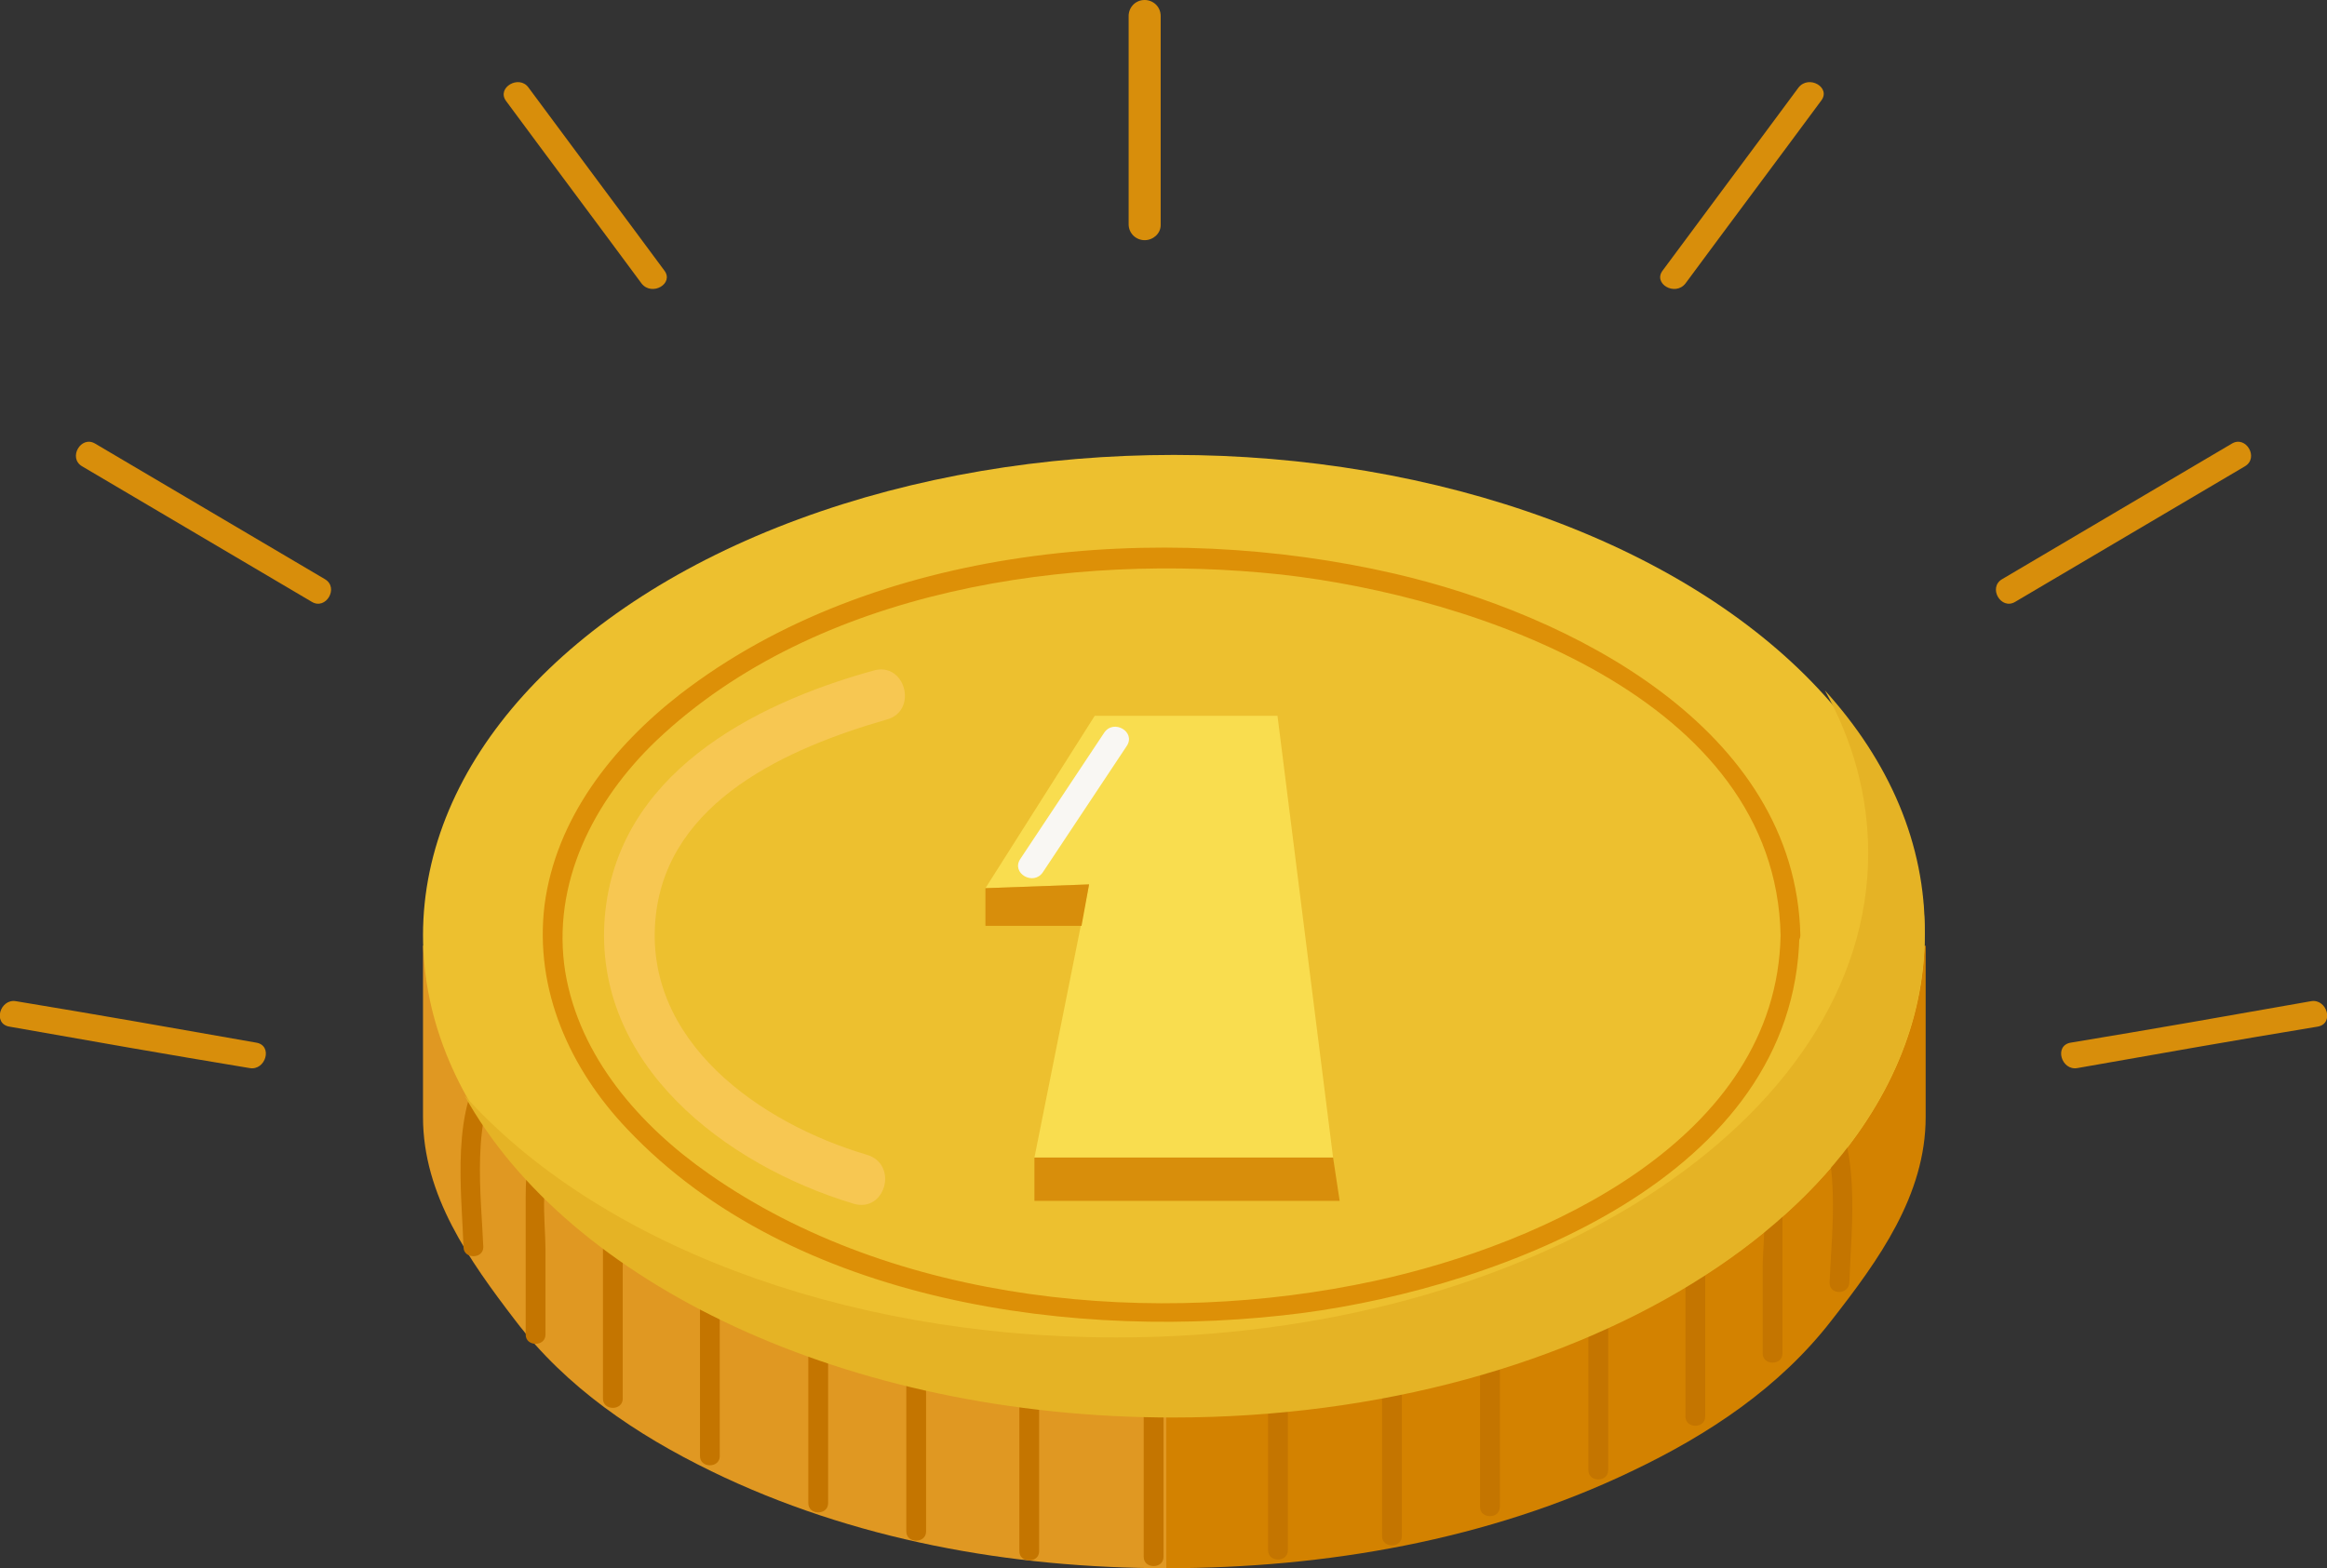 <?xml version="1.0" encoding="utf-8"?>
<!-- Generator: Adobe Illustrator 23.0.5, SVG Export Plug-In . SVG Version: 6.00 Build 0)  -->
<svg version="1.1" id="Слой_1" xmlns="http://www.w3.org/2000/svg" xmlns:xlink="http://www.w3.org/1999/xlink" x="0px" y="0px"
	 viewBox="0 0 247 166.5" style="enable-background:new 0 0 247 166.5;" xml:space="preserve">
<rect x="0" y="0" width="247" height="166.5" fill="#333333" stroke="none"/>
<style type="text/css">
	.st0{fill:#E09822;}
	.st1{fill:#C47500;}
	.st2{fill:#D88E0B;}
	.st3{fill:#D38200;}
	.st4{fill:#EDC02F;}
	.st5{fill:#F9DD4F;}
	.st6{fill:#F7C752;}
	.st7{fill:#F9F7F3;}
	.st8{fill:#E5B325;}
	.st9{fill:#DD9007;}
</style>
<g>
	<path class="st0" d="M123.9,100.7H47.4c-0.9,0-1.7-0.1-2.5-0.3c0,4.8,0,14.3,0,18.2c0,8.3,4.9,15.2,9.8,21.6
		c5.4,7.1,12.8,12.1,20.8,16c15,7.3,31.8,10.3,48.4,10.3V100.7z"/>
	<path class="st1" d="M51.9,112.4c-4.1,5.1-2.9,14-2.7,20c0,1.3,2.1,1.3,2.1,0c-0.2-5.2-1.4-14.2,2.1-18.6
		C54.2,112.9,52.8,111.4,51.9,112.4L51.9,112.4z"/>
	<path class="st1" d="M57.7,120.6c-2,2.2-1.9,4.6-1.9,7.5c0,4.5,0,9.1,0,13.6c0,1.3,2.1,1.3,2.1,0c0-3,0-6,0-9.1
		c0-2.9-0.8-8.2,1.3-10.5C60.1,121,58.6,119.6,57.7,120.6L57.7,120.6z"/>
	<path class="st2" d="M192.2,83.3c-13.7-19-39.1-31.4-68.3-31.4c-18.3,0-36.2,6.5-50.6,17.5c-4.7,3.6-9.1,7.6-13,12.1
		c-0.5,0.6-1,1.2-1.4,1.7H192.2z"/>
	<path class="st3" d="M123.9,100.7h77.9c0.9,0,1.7-0.1,2.6-0.3c0,4.8,0,14.3,0,18.2c0,8.3-5,15.2-10,21.6c-5.5,7.1-13,12.1-21.2,16
		c-15.2,7.3-32.5,10.3-49.4,10.3V100.7z"/>
	<ellipse class="st4" cx="124.6" cy="99.3" rx="79.7" ry="51"/>
	<path class="st2" d="M1,109c8.5,1.5,17,3,25.5,4.4c1.7,0.3,2.5-2.4,0.7-2.7c-8.5-1.5-17-3-25.5-4.4C0,106-0.8,108.7,1,109L1,109z"
		/>
	<path class="st2" d="M8.7,49.5c8.1,4.8,16.3,9.6,24.4,14.4c1.5,0.9,2.9-1.5,1.4-2.4c-8.1-4.8-16.3-9.6-24.4-14.4
		C8.6,46.2,7.2,48.6,8.7,49.5L8.7,49.5z"/>
	<path class="st2" d="M53.7,10.7c4.8,6.5,9.6,12.9,14.4,19.4c1.1,1.4,3.5,0,2.4-1.4c-4.8-6.5-9.6-12.9-14.4-19.4
		C55.1,7.9,52.7,9.3,53.7,10.7L53.7,10.7z"/>
	<path class="st2" d="M245.3,106.3c-8.5,1.5-17,3-25.5,4.4c-1.8,0.3-1,3,0.7,2.7c8.5-1.5,17-3,25.5-4.4
		C247.8,108.7,247,106,245.3,106.3L245.3,106.3z"/>
	<path class="st2" d="M236.9,47.1c-8.1,4.8-16.3,9.6-24.4,14.4c-1.5,0.9-0.1,3.3,1.4,2.4c8.1-4.8,16.3-9.6,24.4-14.4
		C239.8,48.6,238.4,46.2,236.9,47.1L236.9,47.1z"/>
	<path class="st2" d="M190.9,9.3c-4.8,6.5-9.6,12.9-14.4,19.4c-1.1,1.4,1.3,2.8,2.4,1.4c4.8-6.5,9.6-12.9,14.4-19.4
		C194.4,9.3,192,7.9,190.9,9.3L190.9,9.3z"/>
	<path class="st2" d="M121.5,25.5L121.5,25.5c-0.9,0-1.7-0.7-1.7-1.7V1.7c0-0.9,0.7-1.7,1.7-1.7h0c0.9,0,1.7,0.7,1.7,1.7v22.2
		C123.2,24.8,122.4,25.5,121.5,25.5z"/>
	<polygon class="st5" points="104.6,94.3 116.2,76 135.6,76 141.5,122.9 109.8,122.9 115.6,93.9 	"/>
	<polygon class="st2" points="104.6,94.3 104.6,98.3 114.8,98.3 115.6,93.9 	"/>
	<polygon class="st2" points="109.8,122.9 109.8,127.5 142.2,127.5 141.5,122.9 	"/>
	<path class="st1" d="M64,130.5c0,6,0,12,0,18c0,1.3,2.1,1.3,2.1,0c0-6,0-12,0-18C66.1,129.1,64,129.1,64,130.5L64,130.5z"/>
	<path class="st1" d="M74.3,136.6c0,6,0,12,0,18c0,1.3,2.1,1.3,2.1,0c0-6,0-12,0-18C76.3,135.3,74.3,135.3,74.3,136.6L74.3,136.6z"
		/>
	<path class="st1" d="M85.8,141.6c0,6,0,12,0,18c0,1.3,2.1,1.3,2.1,0c0-6,0-12,0-18C87.9,140.3,85.8,140.3,85.8,141.6L85.8,141.6z"
		/>
	<path class="st1" d="M96.2,144.6c0,6,0,12,0,18c0,1.3,2.1,1.3,2.1,0c0-6,0-12,0-18C98.3,143.3,96.2,143.3,96.2,144.6L96.2,144.6z"
		/>
	<path class="st1" d="M108.2,146.7c0,6,0,12,0,18c0,1.3,2.1,1.3,2.1,0c0-6,0-12,0-18C110.3,145.4,108.2,145.4,108.2,146.7
		L108.2,146.7z"/>
	<path class="st1" d="M121.4,147.3c0,6,0,12,0,18c0,1.3,2.1,1.3,2.1,0c0-6,0-12,0-18C123.5,146,121.4,146,121.4,147.3L121.4,147.3z"
		/>
	<path class="st1" d="M192.1,117.6c3.5,4.4,2.3,13.3,2.1,18.6c0,1.3,2,1.3,2.1,0c0.2-6.1,1.4-14.9-2.7-20
		C192.7,115.1,191.3,116.6,192.1,117.6L192.1,117.6z"/>
	<path class="st1" d="M185.8,124.1c2.2,2.5,1.3,7.5,1.3,10.5c0,3,0,6,0,9.1c0,1.3,2.1,1.3,2.1,0c0-4.5,0-9.1,0-13.6
		c0-2.8,0.1-5.3-1.9-7.5C186.3,121.6,184.9,123.1,185.8,124.1L185.8,124.1z"/>
	<path class="st1" d="M178.9,132.4c0,6,0,12,0,18c0,1.3,2.1,1.3,2.1,0c0-6,0-12,0-18C180.9,131.1,178.9,131.1,178.9,132.4
		L178.9,132.4z"/>
	<path class="st1" d="M168.6,138.1c0,6,0,12,0,18c0,1.3,2.1,1.3,2.1,0c0-6,0-12,0-18C170.7,136.8,168.6,136.8,168.6,138.1
		L168.6,138.1z"/>
	<path class="st1" d="M157.1,142c0,6,0,12,0,18c0,1.3,2.1,1.3,2.1,0c0-6,0-12,0-18C159.2,140.7,157.1,140.7,157.1,142L157.1,142z"/>
	<path class="st1" d="M146.7,145.1c0,6,0,12,0,18c0,1.3,2.1,1.3,2.1,0c0-6,0-12,0-18C148.8,143.7,146.7,143.7,146.7,145.1
		L146.7,145.1z"/>
	<path class="st1" d="M134.6,146.6c0,6,0,12,0,18c0,1.3,2.1,1.3,2.1,0c0-6,0-12,0-18C136.7,145.2,134.6,145.2,134.6,146.6
		L134.6,146.6z"/>
	<path class="st6" d="M92.7,71.2c-13,3.6-27.2,11.1-28.5,26.1c-1.3,15.7,12.8,26.4,26.4,30.5c3.4,1,4.8-4.2,1.4-5.2
		c-11.2-3.3-23.8-12-22.4-25.3C70.9,85,83.7,79.4,94.1,76.4C97.5,75.5,96.1,70.2,92.7,71.2L92.7,71.2z"/>
	<path class="st7" d="M117.2,77.8c-3,4.5-5.9,8.9-8.9,13.4c-1,1.5,1.4,2.9,2.4,1.4c3-4.5,5.9-8.9,8.9-13.4
		C120.6,77.7,118.2,76.3,117.2,77.8L117.2,77.8z"/>
	<path class="st8" d="M193.7,73.3c3,5.4,4.6,11.2,4.6,17.3c0,28.4-35.7,51.4-79.8,51.4c-29.6,0-55.4-10.3-69.2-25.7
		c11,19.9,40.5,34.2,75.2,34.2c44.1,0,79.8-23,79.8-51.4C204.4,89.6,200.5,80.8,193.7,73.3z"/>
	<path class="st9" d="M189,99.3c-0.4,21.6-25.1,32.8-43.1,36.7c-23.1,5-50.9,2.5-70.7-11.4c-7.3-5.1-13.7-12.4-15.2-21.4
		c-1.5-9.4,3-18.2,9.7-24.6C86.7,62.5,113.7,58.6,136,61C156.5,63.3,188.5,74.1,189,99.3c0,1.3,2.1,1.3,2.1,0
		c-0.5-22-24.5-34.1-43.1-38.4c-24.7-5.7-55.2-3.1-75.8,12.8C65,79.3,59,86.9,57.8,96.1c-1.1,9,2.7,17.4,8.8,23.8
		c17.5,18.5,47.8,22.6,71.7,19.5c21.1-2.8,52.2-14.5,52.7-40.1C191.1,98,189,98,189,99.3z"/>
</g>
</svg>
